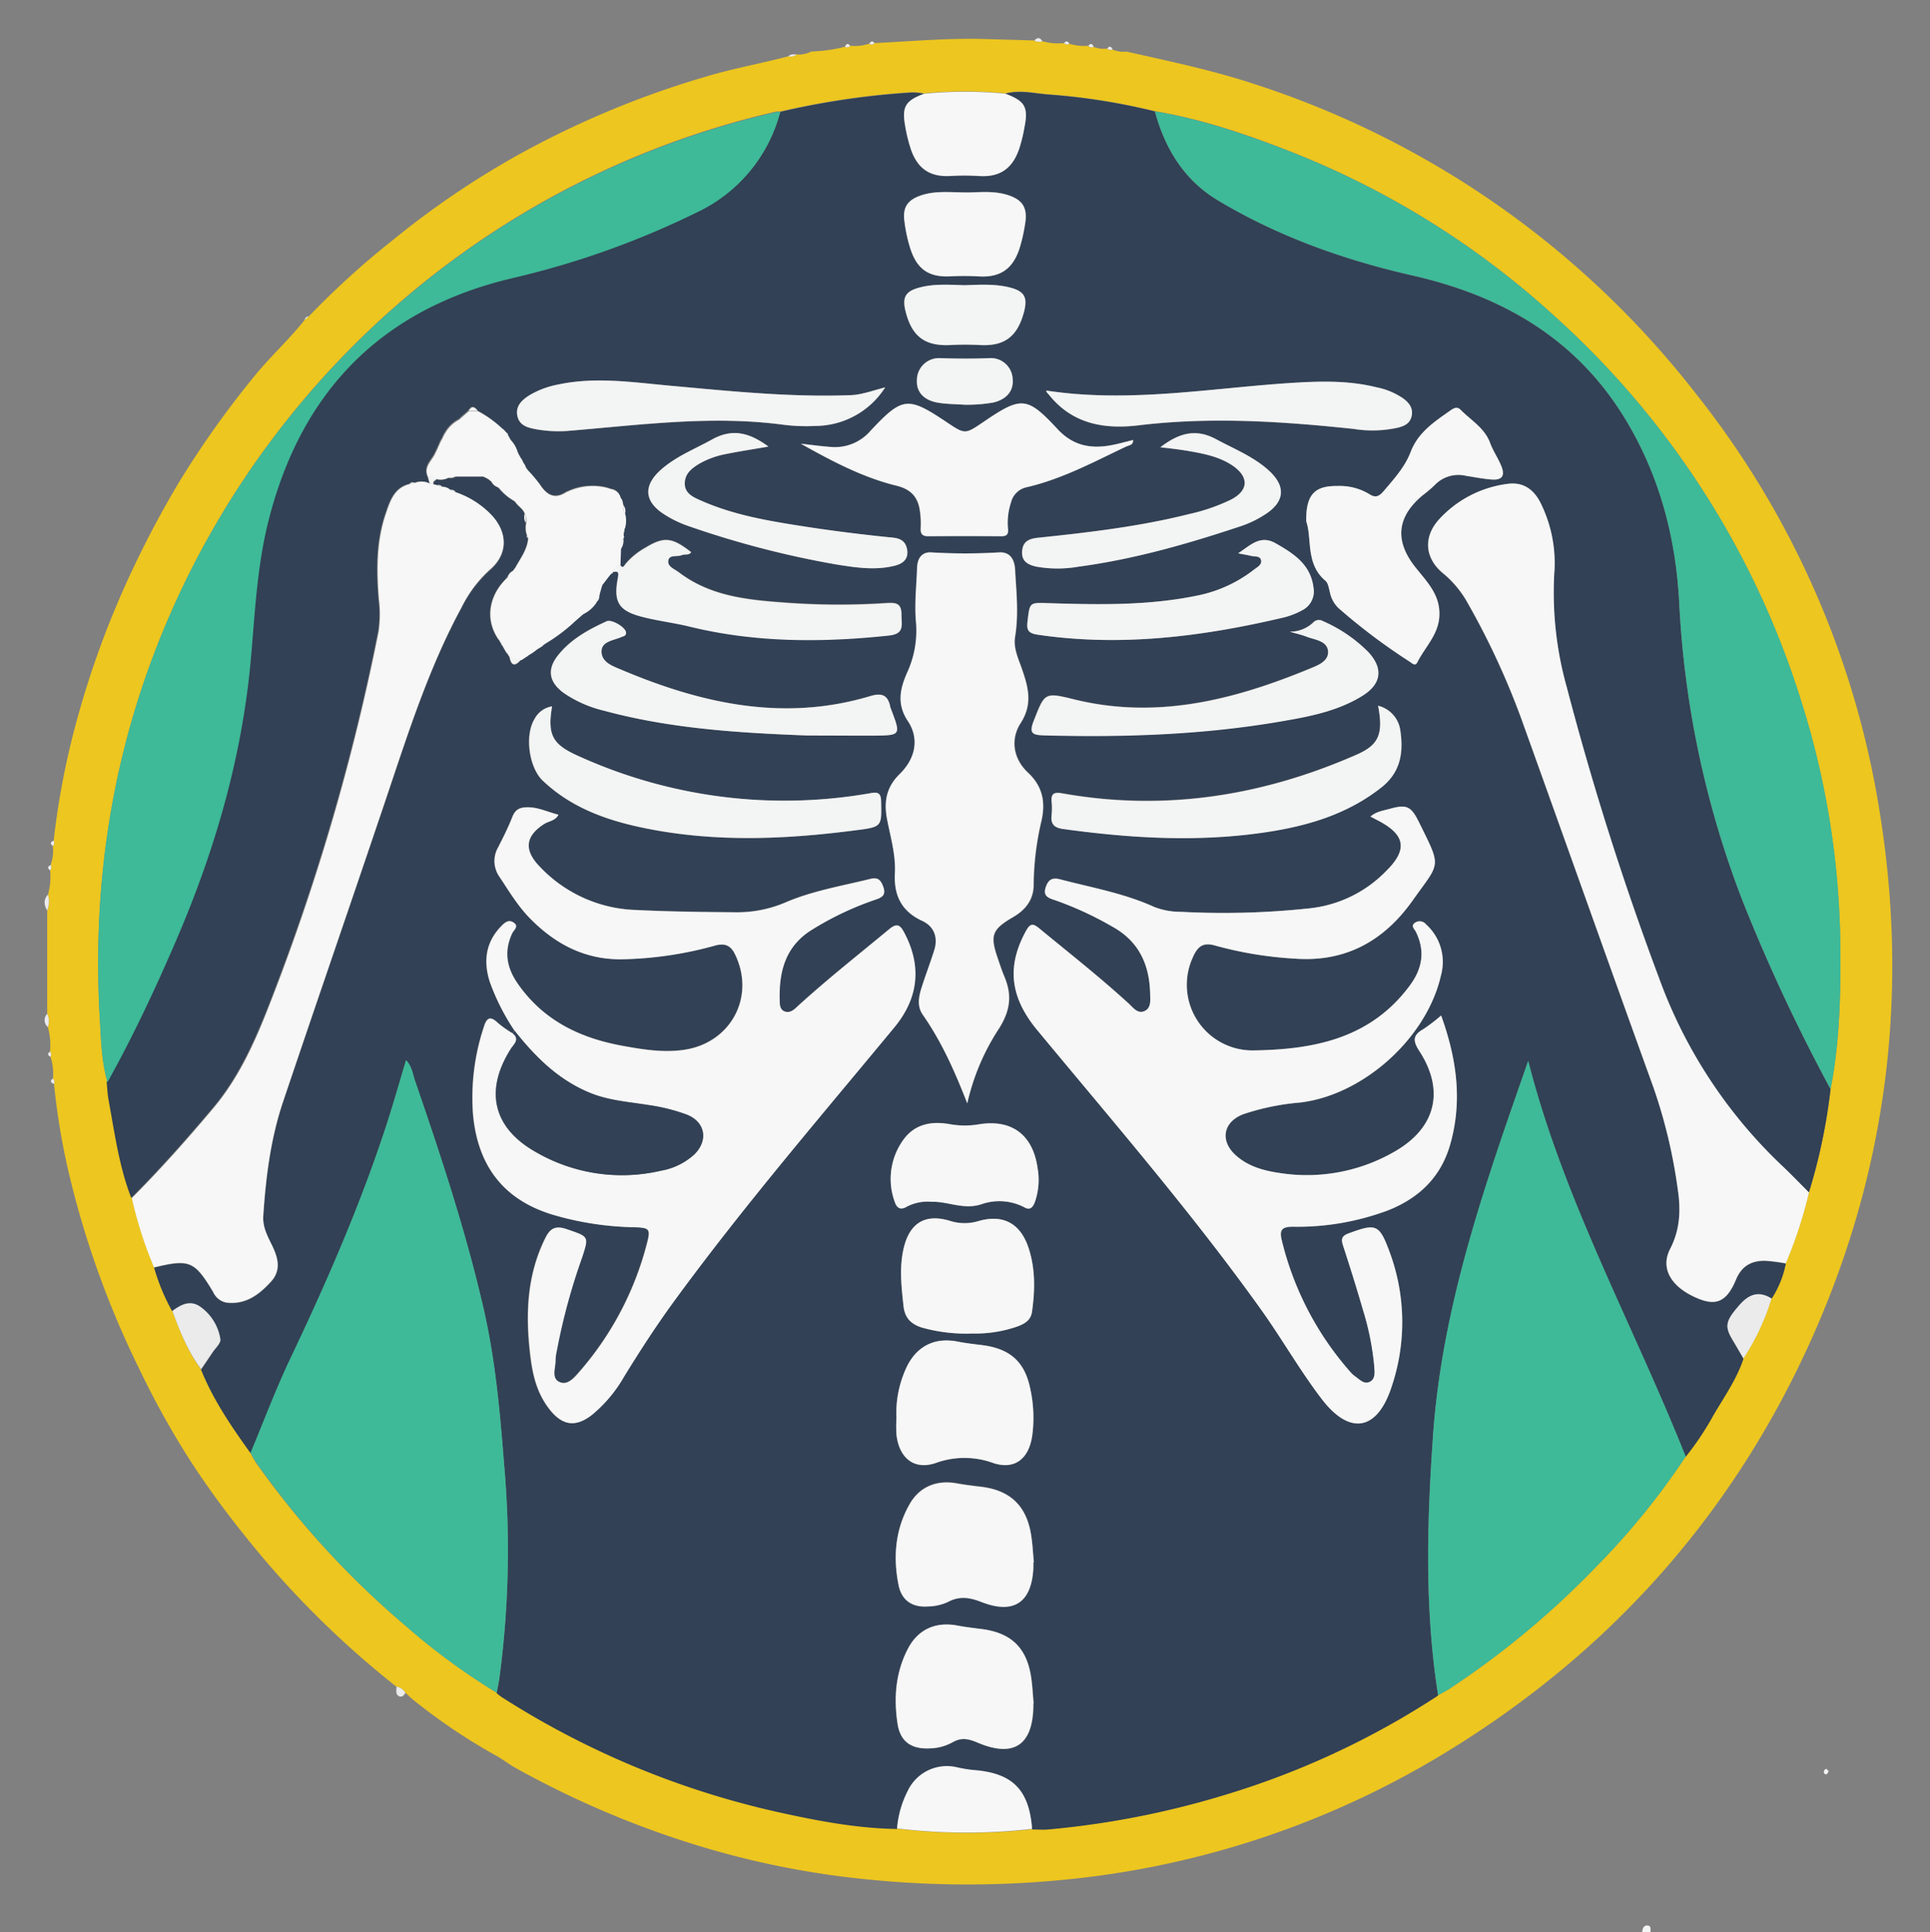 <svg id="Layer_1" data-name="Layer 1" xmlns="http://www.w3.org/2000/svg" width="405.53" height="406.09" viewBox="0 0 405.53 406.09"><rect x="0" y="0" width="405.53" height="406.09" fill="#808080" stroke="none"/><defs><style>.cls-1{fill:#f3f4f4;}.cls-2{fill:#edc61f;}.cls-3{fill:#ebebec;}.cls-4{fill:#324155;}.cls-5{fill:#3eba98;}.cls-6{fill:#f7f7f7;}</style></defs><path class="cls-1" d="M345.07,406.09c0-.68.24-1.43,1-1.45,1,0,.66.87.74,1.45Z"/><path class="cls-2" d="M10.08,188a13.77,13.77,0,0,0,.45-5.15.89.89,0,0,0,.12-1.1,9,9,0,0,0,.45-4,.91.91,0,0,0,.18-1.11,165.43,165.43,0,0,1,4-22,192.74,192.74,0,0,1,11.94-33.6,212.11,212.11,0,0,1,10.29-19.52A199.38,199.38,0,0,1,53.55,78.93c3.33-4.07,7.22-7.6,10.47-11.71l.85-.71a174.35,174.35,0,0,1,17.6-16,181.21,181.21,0,0,1,27-18.29,193.51,193.51,0,0,1,38.93-16.14c5.69-1.71,11.52-2.73,17.23-4.25a2,2,0,0,0,1.72-.39,5.59,5.59,0,0,0,3.06-.59l.06.11.07-.14a31.63,31.63,0,0,0,7-1,.81.81,0,0,0,1.09-.19,10.12,10.12,0,0,0,4-.45.75.75,0,0,0,1.09-.12c7.72-.38,15.41-1.08,23.15-.86l10.44.3a1.61,1.61,0,0,0,1.65.14,12.33,12.33,0,0,0,4.6.42.76.76,0,0,0,1.09.12,10.72,10.72,0,0,0,4,.45.8.8,0,0,0,1.09.19,5.36,5.36,0,0,0,2.88.38.9.9,0,0,0,1.09.19,5.76,5.76,0,0,0,3,.45l.07.14.06-.11c8.84,2,17.71,3.84,26.35,6.67a192.49,192.49,0,0,1,93,65,188.57,188.57,0,0,1,38.59,87c6.38,38.29,2,75.4-13.76,111-16.18,36.5-41.37,65.31-75.18,86.47a188.53,188.53,0,0,1-76,27.32,208.23,208.23,0,0,1-47.54.64,182.39,182.39,0,0,1-36.09-7.25,197.6,197.6,0,0,1-37.84-16.16c-1-.54-1.85-1.18-2.78-1.78l-.8-.52A123.52,123.52,0,0,1,86.79,357.2c-.57-.45-1.08-1-1.62-1.48a2.78,2.78,0,0,0-1.88-1.26A195.47,195.47,0,0,1,51,322.18c-4-5-7.7-10.09-11.12-15.37A181.43,181.43,0,0,1,29.22,287.6a194.16,194.16,0,0,1-14.3-39.2,143.62,143.62,0,0,1-3.57-20.62,1,1,0,0,0-.23-1.11,11.29,11.29,0,0,0-.51-4.58.89.89,0,0,0-.1-1.09,13.83,13.83,0,0,0-.46-5.16,3.58,3.58,0,0,0-.13-2.78q0-10.83,0-21.67A5.07,5.07,0,0,0,10.08,188Zm344.11,118a60.75,60.75,0,0,0,5.8-8.68c2.28-3.88,4.91-7.59,6.34-11.93a48.64,48.64,0,0,0,5.9-12.6,20.66,20.66,0,0,0,3-7.39,91.58,91.58,0,0,0,4.87-14.89,119.32,119.32,0,0,0,4.55-21.72c2-10.26,2.15-20.63,2-31a175.2,175.2,0,0,0-8.45-51.26,181.17,181.17,0,0,0-51.15-79.73,179.45,179.45,0,0,0-55.41-34.77c-9.4-3.72-19-7-29-8.68a134.49,134.49,0,0,0-22.49-3.55c-3-.24-5.93-1-8.92-.17a88,88,0,0,0-17.1,0,12.56,12.56,0,0,0-2.5-.26,167.12,167.12,0,0,0-27.72,4.07,6,6,0,0,0-.85,0A183.86,183.86,0,0,0,34.55,131.9c-11,26.36-15.25,53.89-13.57,82.34.25,4.4.36,8.87,1.6,13.18.13,1.3.18,2.61.42,3.89,1.27,6.89,2.19,13.86,4.73,20.45a83.57,83.57,0,0,0,4.66,14.55,42.9,42.9,0,0,0,3.82,9.18c1.58,4.29,3.26,8.54,6,12.24,2.56,6.39,6.44,12,10.4,17.55a20.39,20.39,0,0,0,1.09,2A184,184,0,0,0,85,341.47a138.44,138.44,0,0,0,19.36,14.25c.38.28.73.6,1.13.85A180.31,180.31,0,0,0,164.68,381c7.84,1.71,15.74,3.16,23.81,3.28a120.73,120.73,0,0,0,28.37.13c1.13,0,2.27.12,3.38,0a183.41,183.41,0,0,0,36.91-7.2,172.62,172.62,0,0,0,45-20.94c.82-.46,1.67-.88,2.45-1.4a181.68,181.68,0,0,0,30.86-25.71A154,154,0,0,0,354.19,306.09Z"/><path class="cls-3" d="M10.08,188a5.07,5.07,0,0,1-.17,3.35C9.27,190.24,9.07,189.11,10.08,188Z"/><path class="cls-3" d="M83.29,354.46a2.78,2.78,0,0,1,1.88,1.26c-.26.55-.67,1-1.3.76C83,356.07,83.37,355.17,83.29,354.46Z"/><path class="cls-3" d="M9.92,213.06a3.58,3.58,0,0,1,.13,2.78A1.91,1.91,0,0,1,9.92,213.06Z"/><path class="cls-3" d="M219,8.63a1.61,1.61,0,0,1-1.65-.14C218,7.84,218.5,7.83,219,8.63Z"/><path class="cls-3" d="M183.75,9.05a.75.75,0,0,1-1.09.12C183,8.63,183.33,8.53,183.75,9.05Z"/><path class="cls-3" d="M224.68,9.17a.76.76,0,0,1-1.09-.12C224,8.53,224.37,8.63,224.68,9.17Z"/><path class="cls-3" d="M178.64,9.62a.81.81,0,0,1-1.09.19C177.82,9.2,178.16,9,178.64,9.62Z"/><path class="cls-3" d="M229.79,9.81a.8.8,0,0,1-1.09-.19C229.18,9,229.52,9.2,229.79,9.81Z"/><path class="cls-3" d="M233.76,10.38a.9.9,0,0,1-1.09-.19C233.16,9.57,233.5,9.77,233.76,10.38Z"/><path class="cls-3" d="M11.28,176.67a.91.91,0,0,1-.18,1.11C10.45,177.29,10.63,176.94,11.28,176.67Z"/><path class="cls-3" d="M10.65,181.79a.89.89,0,0,1-.12,1.1C9.91,182.45,10,182.09,10.65,181.79Z"/><path class="cls-3" d="M11.12,226.67a1,1,0,0,1,.23,1.11C10.67,227.53,10.42,227.2,11.12,226.67Z"/><path class="cls-3" d="M10.51,221a.89.89,0,0,1,.1,1.09C10,221.78,9.91,221.42,10.51,221Z"/><path class="cls-3" d="M167.38,11.45a2,2,0,0,1-1.72.39C166.15,11.31,166.77,11.43,167.38,11.45Z"/><path class="cls-3" d="M64.87,66.51l-.85.71A.81.81,0,0,1,64.87,66.51Z"/><polygon class="cls-3" points="170.57 10.83 170.5 10.97 170.44 10.86 170.57 10.83"/><polygon class="cls-3" points="236.9 10.86 236.84 10.97 236.77 10.83 236.9 10.86"/><path class="cls-3" d="M104.88,369.14l.8.52Z"/><path class="cls-1" d="M384.25,372.22c-.17.26-.28.58-.45.62-.47.12-.61-.27-.56-.62a.7.7,0,0,1,.46-.47C383.86,371.74,384,372,384.25,372.22Z"/><path class="cls-4" d="M163.94,23.53a167.12,167.12,0,0,1,27.72-4.07,12.39,12.39,0,0,1,2.49.26c-3.85,1.42-4.67,2.7-4,6.58a32.19,32.19,0,0,0,1.28,5.23c1.4,4,4,5.71,8.25,5.47a48.88,48.88,0,0,1,5.93,0c4.36.3,7-1.44,8.47-5.55a32.52,32.52,0,0,0,1.16-4.67c.85-4.28.12-5.53-4-7.07,3-.82,6-.07,8.92.17a134.76,134.76,0,0,1,22.5,3.55c2.13,7.87,6.19,14.47,13.28,18.71,12.7,7.59,26.5,12.5,40.85,15.76,18.58,4.22,34,13,44.29,29.5,7.41,11.92,11,25.17,11.73,39a201.6,201.6,0,0,0,13.24,62.7,372.5,372.5,0,0,0,18.58,39.79,119.32,119.32,0,0,1-4.55,21.72c-1.88-1.87-3.71-3.79-5.63-5.6a102.48,102.48,0,0,1-25.91-39.49,624.87,624.87,0,0,1-19.37-61.08,73.51,73.51,0,0,1-2.63-23.81,28.33,28.33,0,0,0-3-15.15c-1.49-2.85-3.8-4.24-7-3.73a23.48,23.48,0,0,0-14.27,7.51c-3.29,3.7-2.9,8.1.9,11.24a21.71,21.71,0,0,1,5.21,6.29A160.94,160.94,0,0,1,319.62,151c9.28,25.8,18.43,51.65,27.75,77.44a110.1,110.1,0,0,1,5.15,21.47c.66,4.4.55,8.5-1.6,12.64s.33,8.12,5.86,10.39c3.88,1.6,6.09.59,8-4,1.21-2.91,3.34-4,6.23-3.92a38.08,38.08,0,0,1,4.22.55,20.66,20.66,0,0,1-3,7.39c-2.68-1.71-4.79-.85-6.72,1.35-2.94,3.37-3.19,4.46-1.47,7.33q1.15,1.95,2.29,3.92c-1.43,4.34-4.06,8-6.34,11.93a60.75,60.75,0,0,1-5.8,8.68c-11-27.7-25.67-54-33.09-83.16-9,25.78-18.07,51.31-20,78.74-1.28,18.27-1.79,36.44,1.07,54.58a172.62,172.62,0,0,1-45,20.94,183.41,183.41,0,0,1-36.91,7.2c-1.11.1-2.25,0-3.38,0-.63-8.3-4.16-11.79-12.44-12.38a28.92,28.92,0,0,1-3.33-.56,9.1,9.1,0,0,0-10.38,5,20.88,20.88,0,0,0-2.22,7.84c-8.07-.12-16-1.57-23.81-3.28a180.31,180.31,0,0,1-59.21-24.39c-.4-.25-.75-.57-1.13-.85.19-1,.41-2,.56-3.05a202.44,202.44,0,0,0,1-45c-.85-10.92-1.82-21.84-4.27-32.55-3.73-16.32-9-32.2-14.43-48-.5-1.45-.68-3.11-1.9-4.36-1.41,4.67-2.68,9.21-4.14,13.68-5.5,16.83-12.55,33-20.16,49-3.08,6.47-5.59,13.21-8.36,19.83-4-5.56-7.84-11.16-10.4-17.55.79-1.17,1.59-2.33,2.36-3.5.62-.94,1.82-2,1.68-2.82a10.26,10.26,0,0,0-4.17-6.77c-2.19-1.56-4.1-.46-5.92.85a42.9,42.9,0,0,1-3.82-9.18c7.4-1.84,8.51-1.38,12.44,5.19a3.81,3.81,0,0,0,2.78,2.19c4,.48,6.86-1.67,9.35-4.4,2.25-2.44,1.47-5.06.21-7.65-1-1.95-2-3.86-1.83-6.16.54-8.14,1.55-16.22,4.16-24,7.21-21.41,14.59-42.76,21.8-64.17,4.55-13.53,8.88-27.14,15.73-39.76a26.33,26.33,0,0,1,5.94-7.84c3.72-3.19,3.82-7.59.53-11.28a18.67,18.67,0,0,0-7.75-5,1.08,1.08,0,0,0-1.1-.49,2.51,2.51,0,0,0-1.75-.64.9.9,0,0,0-1-.33l-.78-.2c-.24-.69.42-.82.73-1.16a3.45,3.45,0,0,0,2.32-.27,2,2,0,0,0,1.69-.3h5.59l.54.25.58.32.63.52a2.25,2.25,0,0,0,1.3,1.14l.36.31a11.17,11.17,0,0,0,3,2.53l.38.33c.61.91,1.73,1.43,2,2.6a2.26,2.26,0,0,0,.24,1.83,4.73,4.73,0,0,0,.23,2.66.32.32,0,0,0,.2.47c-.17,2.38-1.61,4.2-2.69,6.18l-.54.71a2.08,2.08,0,0,0-1.09,1.3l-.36.38c-3.69,3.68-4.33,8.54-1.65,12.57l.3.41.5.86-.1.08.17,0,.83,1.45.31.37.47.75c.39,1.91,1.22,1.91,2.38.55l.63-.42h.21l.1-.2.13-.07.62-.45.61-.36c.2,0,.31,0,.33-.25l.15-.09.57-.45.69-.43.2,0,.07-.21.14,0,0-.14.57-.43a35.47,35.47,0,0,0,6.3-4.74l.45-.39.65-.57.62-.53a6.93,6.93,0,0,0,2.76-2.42,1.55,1.55,0,0,0,.64-1.56v0c.06,0,.16-.08.16-.12a2.35,2.35,0,0,0,0-.37l.4-1.44.16-.08-.1-.09,1.75-2.27h.22l.05-.23h.17l0-.16c1.42-.44,1.27.28,1.08,1.29-.88,4.79.16,6.65,4.81,7.91,3.37.91,6.87,1.3,10.26,2.13,13.8,3.38,27.7,3.37,41.74,1.9,3.54-.36,2.77-2.17,2.81-4.33.05-2.56-1.26-2.61-3.22-2.49a152.88,152.88,0,0,1-19.85,0c-8.31-.59-16.69-1.12-23.71-6.48-.92-.7-2.53-1.21-2.18-2.61.28-1.09,1.85-.57,2.78-1,.65-.27,1.5.1,2-.61-4.08-3.19-5.75-3.33-9.83-.82a15,15,0,0,0-3.92,3.23c-.26.32-.56,1.19-1.17.27l.12-3.33a3.09,3.09,0,0,0,.51-2.34.38.38,0,0,0,.06-.51l.3-1.71a5.75,5.75,0,0,0,0-2.94,1.92,1.92,0,0,0-.35-1.71l-.26-1.13-.33-.49a2.38,2.38,0,0,0-2-1.82l-.8-.26a12.34,12.34,0,0,0-8.06.66l-.55.23c-2.47,1.64-4.12.58-5.55-1.59a29.52,29.52,0,0,0-2.53-3l-.39-.54-.26-.61-.32-.47-.31-.68-.27-.37-.5-.9.11-.07-.17,0a6.09,6.09,0,0,0-1.42-2.6l-.28-.45-.4-.73,0-.22-.21-.12-.62-.68-.46-.38a23.31,23.31,0,0,0-5.06-3.64c-.63-.87-1.27-1.14-1.92,0l-1.55,1.35-.44.42a7.16,7.16,0,0,0-3,2.9l-.27.43-.3.71-.28.43-.84,1.89-.49,1c-.76,1.43-2.25,2.62-1.47,4.55l.45,1.63a3.85,3.85,0,0,0-3.17-.11.68.68,0,0,0-1,.21c-3.3.78-4.17,3.64-5.07,6.28-2,5.84-1.93,11.9-1.44,18a24.45,24.45,0,0,1-.08,6.78,462.57,462.57,0,0,1-22.26,76.67c-3.19,8.3-6.63,16.51-12.45,23.43-5.48,6.52-11.13,12.88-17.14,18.91-2.55-6.59-3.47-13.56-4.74-20.45-.24-1.28-.29-2.59-.42-3.89,5.33-9.6,10-19.51,14.34-29.58,8.26-19.13,14-38.93,15.83-59.78.84-9.59,1.29-19.22,3.67-28.64,6.91-27.32,23.82-44.51,51.33-51a180.28,180.28,0,0,0,38.64-13.78A32.29,32.29,0,0,0,163.94,23.53Zm74.18,68.92c-1.83.43-3.65,1-5.5,1.25-4.05.58-7.48-.3-10.47-3.53-6.41-6.91-7.61-6.9-15.52-1.52-3.91,2.66-3.91,2.66-7.77.07-8.12-5.45-9.21-5.38-16,1.82a9.84,9.84,0,0,1-8.32,3.39c-2.11-.15-4.21-.45-6.31-.68,6.44,3.61,12.93,7.06,20.05,8.81,3.3.81,4.63,2.56,5,5.55a18.32,18.32,0,0,1,.13,3.39c-.07,1.23.37,1.7,1.6,1.69q7.65-.06,15.31,0c1.37,0,1.53-.62,1.41-1.76a13.74,13.74,0,0,1,.64-5.32,4.31,4.31,0,0,1,3.26-3.21c7.45-1.71,14.12-5.32,20.93-8.55.58-.28,1.59-.3,1.46-1.4l.62,0ZM107.6,217.09a23.5,23.5,0,0,1-3-2.11c-1.61-1.55-2.38-1.21-3,.85a47.1,47.1,0,0,0-2.25,18.47c1,10.58,6.29,17.76,16.69,20.93a64.41,64.41,0,0,0,17,2.64c3.38.1,3.68.27,2.81,3.55a66,66,0,0,1-14,26.64c-1.08,1.25-2.51,3.05-4.18,2.41-1.91-.73-.91-3-1-4.6a9.41,9.41,0,0,1,.26-2,129.32,129.32,0,0,1,5.24-19.43c1.54-4.68,1.48-4.49-3.14-6.1-2.48-.86-3.55-.12-4.59,2-3.83,7.8-4.07,16-3.1,24.41.47,4.07,1.4,8,4,11.37s5.46,3.95,9,1.21a29.22,29.22,0,0,0,6.7-8c3.32-5.4,6.76-10.72,10.5-15.84C156.1,253.63,172.13,235,187.81,216c5.19-6.27,5.85-13,2.13-20-.94-1.78-1.63-2-3.24-.64-6.41,5.31-12.95,10.47-19.1,16.08-.77.7-1.57,1.53-2.73,1.15-1-.32-1.07-1.28-1.09-2.13-.2-6.17,1.1-11.61,6.9-15.13A64.71,64.71,0,0,1,184,189c1.38-.46,2.13-1,1.56-2.63-.47-1.33-1-2.11-2.66-1.71-6,1.48-12.07,2.48-17.75,4.9a25.78,25.78,0,0,1-10.47,2.13c-7-.06-14-.13-21-.48a29,29,0,0,1-20.61-9.44c-3.08-3.34-2.59-6.22,1.23-8.64,1-.62,2.37-.65,3-1.95-2.23-.54-4.18-1.52-6.43-1.56-1.64,0-2.61.42-3.24,2-.87,2.19-1.93,4.32-3,6.42a5.76,5.76,0,0,0,.27,6.18c2,3,3.84,6.11,6.36,8.68,5.36,5.5,11.71,8.84,19.64,8.66a78.22,78.22,0,0,0,19.31-2.88c2-.56,3.26-.05,4.16,1.77,4.37,8.85-.71,18.59-10.51,20.12-4.39.68-8.68,0-13-.8-9-1.62-16.69-5.3-22.09-13.05-2.39-3.43-3-6.85-1.17-10.66.31-.66,1.42-1.39.33-2.18s-1.93,0-2.69.77c-3.23,3.36-3.73,7.3-2.39,11.58a46.37,46.37,0,0,0,5.23,10.35Zm195.21-3.68a37,37,0,0,1-3.75,2.85c-2.22,1.26-2.23,2.44-.84,4.58,5.42,8.34,3.48,16.18-5.16,21.13a36.82,36.82,0,0,1-24.35,4.52c-3.3-.49-6.51-1.4-9.06-3.72-3.36-3.06-2.6-7,1.62-8.61a50.5,50.5,0,0,1,11.93-2.45c13.35-1.59,26.67-13.62,29.61-26.81a10.6,10.6,0,0,0-3.14-10.62,1.73,1.73,0,0,0-2.3-.38c-1,.69-.13,1.34.15,1.93,2,4.09,1.37,7.76-1.34,11.38-8.33,11.15-20.29,13.39-33,13.55a13.79,13.79,0,0,1-12.56-19.49c1-2.29,2.12-3.32,4.73-2.55a79.36,79.36,0,0,0,16.77,2.75c10.62.74,18.7-3.73,24.71-12.21,5.81-8.2,6.15-6.72,1.38-16.39-1.66-3.36-2.55-3.89-6.1-2.9-1.34.38-2.85.54-4.14,1.64l1.91,1c5.44,2.94,5.87,6,1.45,10.39a26.25,26.25,0,0,1-16,7.88,169.1,169.1,0,0,1-27.19.75,15.32,15.32,0,0,1-5.55-1c-6.34-2.9-13.17-4.08-19.83-5.83-1.64-.43-2.45.07-3,1.62-.63,1.85.43,2.27,1.83,2.73a70.64,70.64,0,0,1,12.09,5.56c5.58,3.1,7.81,8,8,14,0,1.37.4,3.09-1.19,3.78s-2.4-.76-3.35-1.62c-6-5.5-12.41-10.53-18.68-15.7-1.34-1.1-1.93-1.22-2.86.47-4.07,7.4-3.41,13.89,2.43,20.94,16,19.32,32.4,38.28,47,58.7,4.39,6.15,8.14,12.78,12.73,18.77,5.88,7.66,11.67,6.63,14.65-2.58a42.38,42.38,0,0,0-.43-28.41c-2.16-5.8-2.85-6-8.61-3.85-1.45.53-1.59,1.21-1.16,2.54,1.46,4.49,2.88,9,4.19,13.54a57.25,57.25,0,0,1,2.38,11.95c.07,1.12.26,2.49-.85,3.11-1.29.72-2.26-.47-3.24-1.15a5,5,0,0,1-.84-.76,64.82,64.82,0,0,1-14.53-27.87c-.53-2.2.18-2.76,2.37-2.76a54.31,54.31,0,0,0,20-3.45c6.53-2.59,11.13-7,13.07-13.94C307.31,231.31,306.08,222.48,302.81,213.41Zm-99.57,18.47A47.67,47.67,0,0,1,210,216.09c2.38-3.8,2.71-7,1.09-10.85-.51-1.22-.92-2.48-1.35-3.73-1.71-4.95-1.31-6.15,3.19-8.78,2.67-1.55,4.34-3.72,4.31-6.83a60.41,60.41,0,0,1,1.66-13.47c.84-3.85.22-7.2-2.86-10.07s-3.71-7-1.53-10.4c2.65-4.11,1.54-7.71.21-11.55-.75-2.15-1.76-4.25-1.38-6.58.76-4.73.23-9.42,0-14.14-.14-2.4-1.26-3.73-3.37-3.6a118.19,118.19,0,0,1-14.21,0c-1.84-.12-2.94,1-3,3.24-.13,3.77-.57,7.56-.24,11.33a21,21,0,0,1-1.86,10.71c-1.43,3.27-2.25,6.56.17,10.18s1.63,7.83-1.72,11.11c-2.87,2.81-3.34,6-2.64,9.6s1.82,7.39,1.63,11.19c-.23,4.67,1.37,8,5.73,10.07,2.58,1.21,3.39,3.47,2.53,6.19s-1.81,5.18-2.64,7.79c-.61,1.92-1,3.94.23,5.74C197.76,218.8,200.53,224.91,203.24,231.88Zm71.22-122.34c1.27,3.68-.19,8.93,4.07,12.49.62.52.72,1.7,1,2.6a6.23,6.23,0,0,0,1.76,3.16A125.81,125.81,0,0,0,296.21,139c.51.33,1.17,1.07,1.64.14,1.61-3.23,4.49-5.83,4.62-9.83.15-4.35-2.63-7-5-10.08-4.47-5.6-3.93-10.63,1.46-15.15a27.34,27.34,0,0,0,2.59-2.2A6.86,6.86,0,0,1,308,100c1.78.28,3.55.63,5.34.78q3.42.3,2.12-2.87c-.69-1.66-1.73-3.17-2.35-4.84-1.18-3.12-4-4.71-6.15-6.9-.8-.81-1.52-.35-2.26.17-3.33,2.33-6.7,4.56-8.26,8.64-1.2,3.13-3.44,5.61-5.59,8.14-1,1.16-1.71,1.67-3.22.67a12,12,0,0,0-6.52-1.64C276.23,102.06,274.39,103.92,274.46,109.54Zm15.1,38.77c1.15,6,.12,8.22-4.38,10.2-19.88,8.74-40.49,12-62,8.17-1.59-.29-2.34,0-2.19,1.73a14.19,14.19,0,0,1,0,2.84c-.22,1.86.49,2.65,2.4,2.92,14.2,2,28.43,2.81,42.67.68,8.77-1.32,17.12-3.78,24.28-9.45,4.07-3.22,4.59-7.38,3.91-12A6.2,6.2,0,0,0,289.56,148.31ZM116,148.45a5,5,0,0,0-3.72,2.65c-2.1,3.4-1.2,10.16,1.69,12.94,5.67,5.42,12.7,8.1,20.17,9.74,15.17,3.32,30.44,2.68,45.7.71,5.44-.7,5.36-.79,5.25-6,0-1.69-.52-2.09-2.15-1.8a104.5,104.5,0,0,1-61-7.59C116.21,156.56,115,154.71,116,148.45ZM188.36,298a31.93,31.93,0,0,0,0,3.39c.51,5,3.68,7.69,8.34,6.06a17.66,17.66,0,0,1,12.06.05c4.53,1.46,7.42-1,8.13-5.7a28.39,28.39,0,0,0-.39-9.86c-1.17-5.81-4.31-8.52-10.25-9.25-1.68-.21-3.37-.39-5-.72-4.66-.92-8.42.81-10.6,5.06A22.69,22.69,0,0,0,188.36,298Zm28.77,30.29h.11c-.19-2-.27-4-.6-5.91-1-6.06-4.48-9.26-10.6-10-1.68-.19-3.36-.4-5-.7-4.19-.76-7.8.68-9.9,4.36-3,5.32-3.5,11.12-2.33,17,.65,3.26,2.92,4.75,6.22,4.5a10.51,10.51,0,0,0,4.11-.92c2.46-1.32,4.57-1,7.12,0,6.82,2.66,10.56,0,10.88-7.22C217.14,329.09,217.13,328.71,217.13,328.33Zm0,29.69h.1c-.18-1.87-.26-3.77-.55-5.63-1-6.17-4.23-9.24-10.48-10-1.68-.21-3.37-.4-5-.72-4.55-.86-8.29.8-10.41,4.92-2.57,5-3,10.32-2.15,15.73.58,3.81,3,5.39,6.87,5.16a10.26,10.26,0,0,0,4.61-1.24c1.84-1.09,3.36-.8,5.25,0,7.73,3.31,11.75.54,11.8-7.89A2.81,2.81,0,0,0,217.12,358ZM271,132.75c1.16.34,2.36.59,3.48,1,1.8.69,4.43.86,4.54,3.18.1,2.07-2.25,2.91-4,3.61-15.89,6.54-32.09,10.66-49.41,6.38-6.23-1.54-6.13-1.34-8.46,4.57-1,2.64-.19,3,2.17,3,16.66.44,33.27-.09,49.73-2.92,6-1,11.95-2.14,17.2-5.41,4-2.49,4.4-5.73,1.23-9.17a30.68,30.68,0,0,0-9.55-6.51,1.63,1.63,0,0,0-2.05.31A7.08,7.08,0,0,1,271,132.75ZM204.37,280.24a26.71,26.71,0,0,0,9.48-1.49c1.43-.55,2.74-1.27,3-3.06.64-4.53.73-9.05-.73-13.45-1.72-5.16-5.35-7.13-10.62-5.59a10,10,0,0,1-6-.11c-5.05-1.5-8.26.43-9.55,5.53-1,4.1-.55,8.23-.1,12.38.27,2.58,1.61,3.84,3.89,4.56A34.43,34.43,0,0,0,204.37,280.24ZM169.7,154.57c5,0,9.45,0,13.9,0,5.67-.06,5.67-.1,3.62-5.5a3.46,3.46,0,0,1-.19-.54c-.48-2.45-1.72-3-4.19-2.27-18.13,5.44-35.35,1.62-52.18-5.48-1.82-.76-4.39-1.55-4.3-4,.07-2,2.52-2.21,4.13-2.91.49-.21,1.17-.22,1-1.06-.18-1.06-3-2.75-4.06-2.27-3.8,1.74-7.47,3.74-10.14,7.07-2.44,3-2,5.7,1.13,8a25.44,25.44,0,0,0,8.53,3.74C141.16,153.21,155.7,154,169.7,154.57ZM186,81.4c-3,.8-5.12,1.58-7.39,1.66-12.69.45-25.29-.87-37.88-2-7.81-.71-15.59-1.91-23.42-.25a18.8,18.8,0,0,0-5.83,2.12c-1.68,1-3.24,2.25-2.77,4.49s2.41,2.52,4.17,2.84a26.89,26.89,0,0,0,7.06.25c14.86-1.19,29.7-3.24,44.67-1.24a38.39,38.39,0,0,0,6.78.25A17.48,17.48,0,0,0,186,81.4Zm74.16,34.88c.9.19,1.82.36,2.72.56s1.95-.09,2.11,1c.13.91-.86,1.39-1.52,1.9A28.43,28.43,0,0,1,252,125.07c-10.56,2.25-21.23,2-31.91,1.68-3.8-.12-3.72-.13-4.19,3.7-.23,1.79,0,2.61,2.09,2.93,17.52,2.59,34.68.44,51.71-3.61a16,16,0,0,0,3.94-1.54,4.43,4.43,0,0,0,2.33-4.77c-.6-4.83-4.11-7.1-7.92-9.27C264.77,112.31,262.65,114.67,260.16,116.28Zm-40.29-34.2c-.09.35.36.63.64,1,4.9,6.07,11.59,7.19,18.73,6.33,15.14-1.83,30.19-.84,45.26.76a24.88,24.88,0,0,0,9.3-.28c1.35-.37,2.52-1,2.84-2.45s-.51-2.73-1.7-3.63a15,15,0,0,0-5.71-2.4c-6.05-1.5-12.18-1.28-18.33-.88C253.93,81.63,237,84.71,219.87,82.08ZM195.82,252.57c3.23-.13,6.58,1.7,10.28.53a11.39,11.39,0,0,1,9.11.59c1.35.74,1.89-.16,2.28-1.21a14.17,14.17,0,0,0,.53-7c-1-6.94-5.35-10.32-12.25-9.23a17.66,17.66,0,0,1-6.11,0c-3.85-.7-7.44-.11-9.87,3.3a14,14,0,0,0-1.79,13c.4,1.27,1.18,1.87,2.58,1A9.46,9.46,0,0,1,195.82,252.57ZM161.47,93.85c-3.89-2.81-7.49-3.93-11.89-1.49-3.63,2-7.55,3.54-10.7,6.32-3.81,3.37-3.57,6.73.68,9.43a23.39,23.39,0,0,0,5.09,2.45,197,197,0,0,0,31,8.06c4.09.65,8.24,1.31,12.39.25,1.61-.41,2.78-1.29,2.56-3.18-.2-1.7-1.06-2.5-3-2.7-6-.6-12-1.33-18-2.25-7.56-1.17-15.15-2.37-22.23-5.49-1.63-.72-3.51-1.43-3.52-3.63s1.56-3.34,3.27-4.29a18.23,18.23,0,0,1,5.31-1.9C155.32,94.87,158.2,94.42,161.47,93.85Zm82.34.1c2.43.33,4.38.55,6.31.89,3.17.55,6.34,1.22,9,3.1,3.32,2.33,3.15,5.08-.41,7a39.65,39.65,0,0,1-8.81,3.06c-10.47,2.65-21.17,3.89-31.88,5-2.08.21-3.19.92-3.29,3s1.43,2.73,3.07,3.08a25.4,25.4,0,0,0,8.74,0c11.76-1.54,23.09-4.83,34.3-8.57a22.44,22.44,0,0,0,4.83-2.34c4.3-2.69,4.58-6,.8-9.4-3.21-2.87-7.2-4.43-10.93-6.46C251.27,89.93,247.71,91,243.81,94Zm-40.68-53.5c-3.5,0-6.53-.41-9.47.56s-4,2.49-3.59,5.51a31.09,31.09,0,0,0,1.35,6.06c1.43,4.07,3.86,5.66,8.18,5.48a55.85,55.85,0,0,1,5.93,0c4.62.32,7.32-1.52,8.73-5.92a35,35,0,0,0,1.14-5c.6-3.56-.55-5.29-4-6.28C208.49,40.06,205.56,40.42,203.13,40.45Zm-.44,19.48c-3.11-.07-6.24-.31-9.31.46s-3.87,2-3.08,5.13c1.31,5.17,4,7.26,9.4,7a58.47,58.47,0,0,1,6.21,0c5.17.28,7.85-1.79,9.22-6.84.88-3.22.13-4.51-3.13-5.3C208.93,59.63,205.81,59.84,202.69,59.93Zm0,25.13a32.68,32.68,0,0,0,5.94-.45c2.85-.65,4.34-2.46,4.12-4.92a4.59,4.59,0,0,0-5-4.41c-3.38.12-6.74.1-10.12,0a4.64,4.64,0,0,0-5,4.69c-.11,2.39,1.46,4.16,4.41,4.66C198.93,84.94,200.83,84.92,202.71,85.06Z"/><path class="cls-5" d="M302.18,356.25c-2.86-18.14-2.35-36.31-1.07-54.58,1.92-27.43,11-53,20-78.74,7.42,29.2,22.06,55.46,33.09,83.16a154,154,0,0,1-18.7,23.05,181.68,181.68,0,0,1-30.86,25.71C303.85,355.37,303,355.79,302.18,356.25Z"/><path class="cls-5" d="M52.66,305.28c2.77-6.62,5.28-13.36,8.36-19.83,7.61-16,14.66-32.15,20.16-49,1.46-4.47,2.73-9,4.14-13.68,1.22,1.25,1.4,2.91,1.9,4.36,5.44,15.81,10.7,31.69,14.43,48,2.45,10.71,3.42,21.63,4.27,32.55a202.44,202.44,0,0,1-1,45c-.15,1-.37,2-.56,3.05A138.44,138.44,0,0,1,85,341.47a184,184,0,0,1-31.23-34.24A20.39,20.39,0,0,1,52.66,305.28Z"/><path class="cls-5" d="M384.65,228.88a372.5,372.5,0,0,1-18.58-39.79,201.6,201.6,0,0,1-13.24-62.7c-.76-13.84-4.32-27.09-11.73-39-10.27-16.51-25.71-25.28-44.29-29.5-14.35-3.26-28.15-8.17-40.85-15.76-7.09-4.24-11.15-10.84-13.28-18.71,10,1.69,19.57,5,29,8.68a179.45,179.45,0,0,1,55.41,34.77,181.17,181.17,0,0,1,51.15,79.73,175.2,175.2,0,0,1,8.45,51.26C386.8,208.25,386.62,218.62,384.65,228.88Z"/><path class="cls-5" d="M163.94,23.53a32.29,32.29,0,0,1-17.55,21.12,180.28,180.28,0,0,1-38.64,13.78c-27.51,6.48-44.42,23.67-51.33,51-2.38,9.42-2.83,19-3.67,28.64-1.81,20.85-7.57,40.65-15.83,59.78-4.34,10.07-9,20-14.34,29.58-1.24-4.31-1.35-8.78-1.6-13.18-1.68-28.45,2.58-56,13.57-82.34A183.86,183.86,0,0,1,163.09,23.58,6,6,0,0,1,163.94,23.53Z"/><path class="cls-6" d="M91.08,101.76l.78.2,1,.33a2.51,2.51,0,0,1,1.75.64l1.1.49a18.67,18.67,0,0,1,7.75,5c3.29,3.69,3.19,8.09-.53,11.28A26.33,26.33,0,0,0,97,127.58c-6.85,12.62-11.18,26.23-15.73,39.76-7.21,21.41-14.59,42.76-21.8,64.17-2.61,7.75-3.62,15.83-4.16,24-.15,2.3.88,4.21,1.83,6.16,1.26,2.59,2,5.21-.21,7.65-2.49,2.73-5.32,4.88-9.35,4.4a3.81,3.81,0,0,1-2.78-2.19c-3.93-6.57-5-7-12.44-5.19a83.57,83.57,0,0,1-4.66-14.55c6-6,11.67-12.39,17.15-18.91,5.82-6.92,9.26-15.13,12.45-23.43a462.57,462.57,0,0,0,22.26-76.67,24.45,24.45,0,0,0,.08-6.78c-.49-6.06-.55-12.12,1.44-18,.9-2.64,1.77-5.5,5.07-6.28l1-.21a3.85,3.85,0,0,1,3.17.11Z"/><path class="cls-6" d="M375.23,265.49a38.08,38.08,0,0,0-4.22-.55c-2.89-.07-5,1-6.23,3.92-1.91,4.62-4.12,5.63-8,4-5.53-2.27-8-6.22-5.86-10.39s2.26-8.24,1.6-12.64a110.1,110.1,0,0,0-5.15-21.47c-9.32-25.79-18.47-51.64-27.75-77.44a160.94,160.94,0,0,0-11.2-24.17,21.71,21.71,0,0,0-5.21-6.29c-3.8-3.14-4.19-7.54-.9-11.24a23.48,23.48,0,0,1,14.27-7.51c3.17-.51,5.48.88,7,3.73a28.33,28.33,0,0,1,3,15.15,73.51,73.51,0,0,0,2.63,23.81,624.87,624.87,0,0,0,19.37,61.08A102.48,102.48,0,0,0,374.47,245c1.92,1.81,3.75,3.73,5.63,5.6A91.58,91.58,0,0,1,375.23,265.49Z"/><path class="cls-6" d="M211.26,19.69c4.11,1.54,4.84,2.79,4,7.07a32.52,32.52,0,0,1-1.16,4.67c-1.47,4.11-4.11,5.85-8.47,5.55a48.88,48.88,0,0,0-5.93,0c-4.21.24-6.85-1.51-8.25-5.47a32.19,32.19,0,0,1-1.28-5.23c-.68-3.88.14-5.16,4-6.58A88.12,88.12,0,0,1,211.26,19.69Z"/><path class="cls-6" d="M188.49,384.24a20.88,20.88,0,0,1,2.22-7.84,9.1,9.1,0,0,1,10.38-5,28.92,28.92,0,0,0,3.33.56c8.28.59,11.81,4.08,12.44,12.38A120.73,120.73,0,0,1,188.49,384.24Z"/><path class="cls-3" d="M36.21,275.49c1.82-1.31,3.73-2.41,5.92-.85a10.26,10.26,0,0,1,4.17,6.77c.14.82-1.06,1.88-1.68,2.82-.77,1.17-1.57,2.33-2.36,3.5C39.47,284,37.79,279.78,36.21,275.49Z"/><path class="cls-3" d="M366.33,285.48q-1.14-2-2.29-3.92c-1.72-2.87-1.47-4,1.47-7.33,1.93-2.2,4-3.06,6.72-1.35A48.64,48.64,0,0,1,366.33,285.48Z"/><path class="cls-6" d="M108.13,216.62a46.37,46.37,0,0,1-5.23-10.35c-1.34-4.28-.84-8.22,2.39-11.58.76-.8,1.6-1.54,2.69-.77s0,1.52-.33,2.18c-1.79,3.81-1.22,7.23,1.17,10.66,5.4,7.75,13.12,11.43,22.09,13.05,4.29.77,8.58,1.48,13,.8,9.8-1.53,14.88-11.27,10.51-20.12-.9-1.82-2.13-2.33-4.16-1.77a78.22,78.22,0,0,1-19.31,2.88c-7.93.18-14.28-3.16-19.64-8.66-2.52-2.57-4.37-5.69-6.36-8.68a5.76,5.76,0,0,1-.27-6.18c1.08-2.1,2.14-4.23,3-6.42.63-1.58,1.6-2,3.24-2,2.25,0,4.2,1,6.43,1.56-.66,1.3-2.06,1.33-3,1.95-3.82,2.42-4.31,5.3-1.23,8.64a29,29,0,0,0,20.61,9.44c7,.35,14,.42,21,.48a25.78,25.78,0,0,0,10.47-2.13c5.68-2.42,11.79-3.42,17.75-4.9,1.62-.4,2.19.38,2.66,1.71.57,1.61-.18,2.17-1.56,2.63a64.71,64.71,0,0,0-13.31,6.27c-5.8,3.52-7.1,9-6.9,15.13,0,.85.13,1.81,1.09,2.13,1.16.38,2-.45,2.73-1.15,6.15-5.61,12.69-10.77,19.1-16.08,1.61-1.34,2.3-1.14,3.24.64,3.72,7,3.06,13.77-2.13,20-15.68,18.95-31.71,37.61-46.23,57.49-3.74,5.12-7.18,10.44-10.5,15.84a29.22,29.22,0,0,1-6.7,8c-3.51,2.74-6.28,2.31-9-1.21s-3.51-7.3-4-11.37c-1-8.39-.73-16.61,3.1-24.41,1-2.12,2.11-2.86,4.59-2,4.62,1.61,4.68,1.42,3.14,6.1A129.32,129.32,0,0,0,117,283.91a9.41,9.41,0,0,0-.26,2c0,1.62-1,3.87,1,4.6,1.67.64,3.1-1.16,4.18-2.41a66,66,0,0,0,14-26.64c.87-3.28.57-3.45-2.81-3.55a64.41,64.41,0,0,1-17-2.64c-10.4-3.17-15.67-10.35-16.69-20.93a47.1,47.1,0,0,1,2.25-18.47c.63-2.06,1.4-2.4,3-.85a23.5,23.5,0,0,0,3,2.11c1.65,1.28.33,2.27-.33,3.31-5.58,8.79-3.77,16.64,5.33,21.74A36.07,36.07,0,0,0,138.9,246a13.84,13.84,0,0,0,7-3.47c2.95-3,2.17-6.82-1.67-8.31a38.76,38.76,0,0,0-8-2c-4.19-.68-8.43-.94-12.44-2.62C117.27,226.89,112.45,222.08,108.13,216.62Z"/><path class="cls-6" d="M302.81,213.41c3.27,9.07,4.5,17.9,1.93,27-1.94,6.91-6.54,11.35-13.07,13.94a54.31,54.31,0,0,1-20,3.45c-2.19,0-2.9.56-2.37,2.76a64.82,64.82,0,0,0,14.53,27.87,5,5,0,0,0,.84.76c1,.68,1.95,1.87,3.24,1.15,1.11-.62.92-2,.85-3.11a57.25,57.25,0,0,0-2.38-11.95c-1.31-4.54-2.73-9.05-4.19-13.54-.43-1.33-.29-2,1.16-2.54,5.76-2.11,6.45-2,8.61,3.85a42.38,42.38,0,0,1,.43,28.41c-3,9.21-8.77,10.24-14.65,2.58-4.59-6-8.34-12.62-12.73-18.77-14.59-20.42-31-39.38-47-58.7-5.84-7-6.5-13.54-2.43-20.94.93-1.69,1.52-1.57,2.86-.47,6.27,5.17,12.67,10.2,18.68,15.7.95.86,1.89,2.25,3.35,1.62s1.23-2.41,1.19-3.78c-.16-6.08-2.39-10.94-8-14a70.64,70.64,0,0,0-12.09-5.56c-1.4-.46-2.46-.88-1.83-2.73.53-1.55,1.34-2.05,3-1.62,6.66,1.75,13.49,2.93,19.83,5.83a15.32,15.32,0,0,0,5.55,1,169.1,169.1,0,0,0,27.19-.75,26.25,26.25,0,0,0,16-7.88c4.42-4.38,4-7.45-1.45-10.39l-1.91-1c1.29-1.1,2.8-1.26,4.14-1.64,3.55-1,4.44-.46,6.1,2.9,4.77,9.67,4.43,8.19-1.38,16.39-6,8.48-14.09,13-24.71,12.21a79.36,79.36,0,0,1-16.77-2.75c-2.61-.77-3.75.26-4.73,2.55a13.79,13.79,0,0,0,12.56,19.49c12.74-.16,24.7-2.4,33-13.55,2.71-3.62,3.34-7.29,1.34-11.38-.28-.59-1.19-1.24-.15-1.93a1.73,1.73,0,0,1,2.3.38,10.6,10.6,0,0,1,3.14,10.62c-2.94,13.19-16.26,25.22-29.61,26.81a50.5,50.5,0,0,0-11.93,2.45c-4.22,1.59-5,5.55-1.62,8.61,2.55,2.32,5.76,3.23,9.06,3.72A36.82,36.82,0,0,0,293.06,242c8.64-4.95,10.58-12.79,5.16-21.13-1.39-2.14-1.38-3.32.84-4.58A37,37,0,0,0,302.81,213.41Z"/><path class="cls-6" d="M203.24,231.88c-2.71-7-5.48-13.08-9.36-18.64-1.25-1.8-.84-3.82-.23-5.74.83-2.61,1.81-5.18,2.64-7.79s.05-5-2.53-6.19c-4.36-2-6-5.4-5.73-10.07.19-3.8-.91-7.48-1.63-11.19s-.23-6.79,2.64-9.6c3.35-3.28,4.15-7.47,1.72-11.11s-1.6-6.91-.17-10.18a21,21,0,0,0,1.86-10.71c-.33-3.77.11-7.56.24-11.33.08-2.23,1.18-3.36,3-3.24a118.19,118.19,0,0,0,14.21,0c2.11-.13,3.23,1.2,3.37,3.6.27,4.72.8,9.41,0,14.14-.38,2.33.63,4.43,1.38,6.58,1.33,3.84,2.44,7.44-.21,11.55-2.18,3.38-1.61,7.45,1.53,10.4s3.7,6.22,2.86,10.07a60.41,60.41,0,0,0-1.66,13.47c0,3.11-1.64,5.28-4.31,6.83-4.5,2.63-4.9,3.83-3.19,8.78.43,1.25.84,2.51,1.35,3.73,1.62,3.83,1.29,7-1.09,10.85A47.67,47.67,0,0,0,203.24,231.88Z"/><path class="cls-6" d="M238.07,92.45c.14,1.1-.87,1.12-1.45,1.4-6.81,3.23-13.48,6.84-20.93,8.55a4.31,4.31,0,0,0-3.26,3.21,13.74,13.74,0,0,0-.64,5.32c.12,1.14,0,1.78-1.41,1.76q-7.65-.06-15.31,0c-1.23,0-1.67-.46-1.6-1.69a18.32,18.32,0,0,0-.13-3.39c-.38-3-1.71-4.74-5-5.55-7.12-1.75-13.61-5.2-20.05-8.81,2.1.23,4.2.53,6.31.68a9.84,9.84,0,0,0,8.32-3.39c6.74-7.2,7.83-7.27,16-1.82,3.86,2.59,3.86,2.59,7.77-.07,7.91-5.38,9.11-5.39,15.52,1.52,3,3.23,6.42,4.11,10.47,3.53,1.85-.26,3.67-.82,5.5-1.25Z"/><path class="cls-6" d="M274.46,109.54c-.07-5.62,1.77-7.48,6.62-7.41a12,12,0,0,1,6.52,1.64c1.51,1,2.23.49,3.22-.67,2.15-2.53,4.39-5,5.59-8.14,1.56-4.08,4.93-6.31,8.26-8.64.74-.52,1.46-1,2.26-.17,2.17,2.19,5,3.78,6.15,6.9.62,1.67,1.66,3.18,2.35,4.84q1.31,3.17-2.12,2.87c-1.79-.15-3.56-.5-5.34-.78a6.86,6.86,0,0,0-6.49,1.94,27.34,27.34,0,0,1-2.59,2.2c-5.39,4.52-5.93,9.55-1.46,15.15,2.41,3,5.19,5.73,5,10.08-.13,4-3,6.6-4.62,9.83-.47.93-1.13.19-1.64-.14a125.81,125.81,0,0,1-14.94-11.25,6.23,6.23,0,0,1-1.76-3.16c-.26-.9-.36-2.08-1-2.6C274.27,118.47,275.73,113.22,274.46,109.54Z"/><path class="cls-6" d="M105.92,90.37l.62.68a1,1,0,0,0,.18.34l.4.73a.74.74,0,0,0,.28.45,6.09,6.09,0,0,1,1.42,2.6l.06.11.5.9a.91.91,0,0,0,.27.37l.31.68.32.47.26.61.39.54a29.52,29.52,0,0,1,2.53,3c1.43,2.17,3.08,3.23,5.55,1.59l.55-.23a12.34,12.34,0,0,1,8.06-.66l.8.26a2.38,2.38,0,0,1,2,1.82l.33.49.26,1.13a2.17,2.17,0,0,0,.35,1.71,5.75,5.75,0,0,1,0,2.94,2.24,2.24,0,0,0-.3,1.71.38.38,0,0,1-.06.51c-.79.64-.48,1.53-.51,2.34l-.12,3.33c-1,0-1.14,1-1.63,1.52l0,.16h-.17a.88.88,0,0,0-.27.24c-.59.75-1.17,1.51-1.75,2.27l-.06.17c-.13.48-.27,1-.4,1.44a.84.84,0,0,0-.11.49v0c-.67.33-.6,1-.64,1.56a6.93,6.93,0,0,1-2.76,2.42l-.62.53-.65.57-.45.39a35.47,35.47,0,0,1-6.3,4.74l-.57.43,0,.14-.14,0a2.46,2.46,0,0,0-.27.17l-.69.43-.57.45-.15.09a.9.9,0,0,0-.33.25l-.61.36-.62.45-.13.07a1.27,1.27,0,0,0-.31.2l-.63.42-2.38-.55-.47-.75a.75.75,0,0,0-.31-.37l-.83-1.45-.07-.12-.5-.86a.73.73,0,0,0-.3-.41c-2.68-4-2-8.89,1.65-12.57a.83.83,0,0,0,.36-.38,2.08,2.08,0,0,1,1.09-1.3l.54-.71c1.08-2,2.52-3.8,2.69-6.18l-.2-.47a4.73,4.73,0,0,1-.23-2.66,2.48,2.48,0,0,0-.24-1.83c-.28-1.17-1.4-1.69-2-2.6a.81.81,0,0,0-.38-.33,11.17,11.17,0,0,1-3-2.53.77.77,0,0,0-.36-.31,2.25,2.25,0,0,1-1.3-1.14l-.63-.52c-.2-.1-.39-.21-.58-.32l-.54-.25H95.82a2.27,2.27,0,0,0-1.69.3,3.45,3.45,0,0,1-2.32.27c-.47-.78-1.25-.54-1.94-.6-.78-1.93.71-3.12,1.47-4.55l.49-1,.84-1.89a.71.71,0,0,0,.28-.43l.3-.71a.73.73,0,0,0,.27-.43,7.16,7.16,0,0,1,3-2.9l.44-.42,1.55-1.35,1.92,0A23.31,23.31,0,0,1,105.46,90Z"/><path class="cls-1" d="M289.56,148.31a6.2,6.2,0,0,1,4.66,5.14c.68,4.57.16,8.73-3.91,12-7.16,5.67-15.51,8.13-24.28,9.45-14.24,2.13-28.47,1.28-42.67-.68-1.91-.27-2.62-1.06-2.4-2.92a14.19,14.19,0,0,0,0-2.84c-.15-1.75.6-2,2.19-1.73,21.53,3.85,42.14.57,62-8.17C289.68,156.53,290.71,154.28,289.56,148.31Z"/><path class="cls-1" d="M116,148.45c-1.06,6.26.19,8.11,6,10.63a104.5,104.5,0,0,0,61,7.59c1.63-.29,2.11.11,2.15,1.8.11,5.23.19,5.32-5.25,6-15.26,2-30.53,2.61-45.7-.71-7.47-1.64-14.5-4.32-20.17-9.74-2.89-2.78-3.79-9.54-1.69-12.94A5,5,0,0,1,116,148.45Z"/><path class="cls-6" d="M188.36,298a22.69,22.69,0,0,1,2.28-11c2.18-4.25,5.94-6,10.6-5.06,1.66.33,3.35.51,5,.72,5.94.73,9.08,3.44,10.25,9.25a28.39,28.39,0,0,1,.39,9.86c-.71,4.73-3.6,7.16-8.13,5.7a17.66,17.66,0,0,0-12.06-.05c-4.66,1.63-7.83-1.07-8.34-6.06A31.93,31.93,0,0,1,188.36,298Z"/><path class="cls-6" d="M217.13,328.33c0,.38,0,.76,0,1.14-.32,7.25-4.06,9.88-10.88,7.22-2.55-1-4.66-1.32-7.12,0a10.51,10.51,0,0,1-4.11.92c-3.3.25-5.57-1.24-6.22-4.5-1.17-5.88-.71-11.68,2.33-17,2.1-3.68,5.71-5.12,9.9-4.36,1.66.3,3.34.51,5,.7,6.12.7,9.6,3.9,10.6,10,.33,1.95.41,3.94.6,5.91Z"/><path class="cls-6" d="M217.12,358a2.81,2.81,0,0,1,0,.29c-.05,8.43-4.07,11.2-11.8,7.89-1.89-.8-3.41-1.09-5.25,0a10.26,10.26,0,0,1-4.61,1.24c-3.91.23-6.29-1.35-6.87-5.16-.83-5.41-.42-10.77,2.15-15.73,2.12-4.12,5.86-5.78,10.41-4.92,1.67.32,3.36.51,5,.72,6.25.79,9.51,3.86,10.48,10,.29,1.86.37,3.76.55,5.63Z"/><path class="cls-1" d="M271,132.75a7.08,7.08,0,0,0,4.93-1.9,1.63,1.63,0,0,1,2.05-.31,30.68,30.68,0,0,1,9.55,6.51c3.17,3.44,2.76,6.68-1.23,9.17-5.25,3.27-11.24,4.39-17.2,5.41-16.46,2.83-33.07,3.36-49.73,2.92-2.36-.07-3.21-.4-2.17-3,2.33-5.91,2.23-6.11,8.46-4.57,17.32,4.28,33.52.16,49.41-6.38,1.7-.7,4.05-1.54,4-3.61-.11-2.32-2.74-2.49-4.54-3.18C273.31,133.34,272.11,133.09,271,132.75Z"/><path class="cls-6" d="M204.37,280.24A34.43,34.43,0,0,1,193.73,279c-2.28-.72-3.62-2-3.89-4.56-.45-4.15-.93-8.28.1-12.38,1.29-5.1,4.5-7,9.55-5.53a10,10,0,0,0,6,.11c5.27-1.54,8.9.43,10.62,5.59,1.46,4.4,1.37,8.92.73,13.45-.25,1.79-1.56,2.51-3,3.06A26.71,26.71,0,0,1,204.37,280.24Z"/><path class="cls-1" d="M169.7,154.57c-14-.54-28.54-1.36-42.71-5.19a25.44,25.44,0,0,1-8.53-3.74c-3.15-2.31-3.57-5-1.13-8,2.67-3.33,6.34-5.33,10.14-7.07,1.05-.48,3.88,1.21,4.06,2.27.13.84-.55.85-1,1.06-1.61.7-4.06.88-4.13,2.91-.09,2.42,2.48,3.21,4.3,4,16.83,7.1,34.05,10.92,52.18,5.48,2.47-.74,3.71-.18,4.19,2.27a3.46,3.46,0,0,0,.19.54c2.05,5.4,2.05,5.44-3.62,5.5C179.15,154.61,174.71,154.57,169.7,154.57Z"/><path class="cls-1" d="M186,81.4a17.48,17.48,0,0,1-14.61,8.11,38.39,38.39,0,0,1-6.78-.25c-15-2-29.81,0-44.67,1.24a26.89,26.89,0,0,1-7.06-.25c-1.76-.32-3.72-.71-4.17-2.84s1.09-3.48,2.77-4.49a18.8,18.8,0,0,1,5.83-2.12c7.83-1.66,15.61-.46,23.42.25,12.59,1.14,25.19,2.46,37.88,2C180.88,83,183,82.2,186,81.4Z"/><path class="cls-1" d="M128.69,120.27c.49-.57.63-1.5,1.63-1.52.61.92.91,0,1.17-.27a15,15,0,0,1,3.92-3.23c4.08-2.51,5.75-2.37,9.83.82-.53.71-1.38.34-2,.61-.93.39-2.5-.13-2.78,1-.35,1.4,1.26,1.91,2.18,2.61,7,5.36,15.4,5.89,23.71,6.48a152.88,152.88,0,0,0,19.85,0c2-.12,3.27-.07,3.22,2.49,0,2.16.73,4-2.81,4.33-14,1.47-27.94,1.48-41.74-1.9-3.39-.83-6.89-1.22-10.26-2.13-4.65-1.26-5.69-3.12-4.81-7.91C130,120.55,130.11,119.83,128.69,120.27Z"/><path class="cls-1" d="M260.16,116.28c2.49-1.61,4.61-4,7.91-2.09,3.81,2.17,7.32,4.44,7.92,9.27a4.43,4.43,0,0,1-2.33,4.77,16,16,0,0,1-3.94,1.54c-17,4-34.19,6.2-51.71,3.61-2.13-.32-2.32-1.14-2.09-2.93.47-3.83.39-3.82,4.19-3.7,10.68.34,21.35.57,31.91-1.68a28.43,28.43,0,0,0,11.45-5.35c.66-.51,1.65-1,1.52-1.9-.16-1.07-1.32-.8-2.11-1S261.06,116.47,260.16,116.28Z"/><path class="cls-1" d="M219.87,82.08c17.14,2.63,34.06-.45,51-1.58,6.15-.4,12.28-.62,18.33.88a15,15,0,0,1,5.71,2.4c1.19.9,2.05,2,1.7,3.63s-1.49,2.08-2.84,2.45a24.88,24.88,0,0,1-9.3.28c-15.07-1.6-30.12-2.59-45.26-.76-7.14.86-13.83-.26-18.73-6.33C220.23,82.71,219.78,82.43,219.87,82.08Z"/><path class="cls-6" d="M195.82,252.57a9.46,9.46,0,0,0-5.24,1c-1.4.85-2.18.25-2.58-1a14,14,0,0,1,1.79-13c2.43-3.41,6-4,9.87-3.3a17.66,17.66,0,0,0,6.11,0c6.9-1.09,11.29,2.29,12.25,9.23a14.17,14.17,0,0,1-.53,7c-.39,1.05-.93,2-2.28,1.21a11.39,11.39,0,0,0-9.11-.59C202.4,254.27,199.05,252.44,195.82,252.57Z"/><path class="cls-1" d="M161.47,93.85c-3.27.57-6.15,1-9,1.58a18.23,18.23,0,0,0-5.31,1.9c-1.71,1-3.27,2.14-3.27,4.29s1.89,2.91,3.52,3.63c7.08,3.12,14.67,4.32,22.23,5.49,6,.92,12,1.65,18,2.25,1.89.2,2.75,1,3,2.7.22,1.89-1,2.77-2.56,3.18-4.15,1.06-8.3.4-12.39-.25a197,197,0,0,1-31-8.06,23.39,23.39,0,0,1-5.09-2.45c-4.25-2.7-4.49-6.06-.68-9.43,3.15-2.78,7.07-4.3,10.7-6.32C154,89.92,157.58,91,161.47,93.85Z"/><path class="cls-1" d="M243.81,94c3.9-3,7.46-4,11.77-1.67,3.73,2,7.72,3.59,10.93,6.46,3.78,3.38,3.5,6.71-.8,9.4a22.44,22.44,0,0,1-4.83,2.34c-11.21,3.74-22.54,7-34.3,8.57a25.4,25.4,0,0,1-8.74,0c-1.64-.35-3.16-1-3.07-3.08s1.21-2.76,3.29-3c10.71-1.12,21.41-2.36,31.88-5a39.65,39.65,0,0,0,8.81-3.06c3.56-1.87,3.73-4.62.41-7-2.7-1.88-5.87-2.55-9-3.1C248.19,94.5,246.24,94.28,243.81,94Z"/><path class="cls-6" d="M203.13,40.45c2.43,0,5.36-.39,8.24.43,3.48,1,4.63,2.72,4,6.28a35,35,0,0,1-1.14,5c-1.41,4.4-4.11,6.24-8.73,5.92a55.85,55.85,0,0,0-5.93,0c-4.32.18-6.75-1.41-8.18-5.48a31.09,31.09,0,0,1-1.35-6.06c-.42-3,.67-4.55,3.59-5.51S199.63,40.41,203.13,40.45Z"/><path class="cls-1" d="M202.69,59.94c3.12-.1,6.24-.31,9.31.43,3.26.79,4,2.08,3.13,5.3-1.37,5-4,7.12-9.22,6.84a58.47,58.47,0,0,0-6.21,0c-5.36.27-8.09-1.82-9.4-7-.79-3.08-.05-4.34,3.08-5.13S199.58,59.86,202.69,59.94Z"/><path class="cls-1" d="M202.71,85.06c-1.88-.14-3.78-.12-5.63-.44-3-.5-4.52-2.27-4.41-4.66a4.64,4.64,0,0,1,5-4.69c3.38.11,6.74.13,10.12,0a4.59,4.59,0,0,1,5,4.41c.22,2.46-1.27,4.27-4.12,4.92A32.68,32.68,0,0,1,202.71,85.06Z"/><path class="cls-1" d="M89.87,100c.69.06,1.47-.18,1.94.6-.31.34-1,.47-.73,1.16l-.76-.13Z"/><path class="cls-1" d="M107.06,138.09l2.38.55C108.28,140,107.45,140,107.06,138.09Z"/><path class="cls-1" d="M100.4,86.35l-1.92,0C99.13,85.21,99.77,85.48,100.4,86.35Z"/><path class="cls-1" d="M130.44,115.42c0-.81-.28-1.7.51-2.34A3.09,3.09,0,0,1,130.44,115.42Z"/><path class="cls-1" d="M94.13,100.33a2.27,2.27,0,0,1,1.69-.3A2,2,0,0,1,94.13,100.33Z"/><path class="cls-1" d="M131,112.57a2.24,2.24,0,0,1,.3-1.71Z"/><path class="cls-1" d="M110.24,108a2.48,2.48,0,0,1,.24,1.83A2.26,2.26,0,0,1,110.24,108Z"/><path class="cls-1" d="M131.35,107.92a2.17,2.17,0,0,1-.35-1.71A1.92,1.92,0,0,1,131.35,107.92Z"/><path class="cls-1" d="M125.27,126.57c0-.59,0-1.23.64-1.56A1.55,1.55,0,0,1,125.27,126.57Z"/><path class="cls-1" d="M95.75,103.42l-1.1-.49A1.08,1.08,0,0,1,95.75,103.42Z"/><path class="cls-1" d="M92.9,102.29l-1-.33A.9.9,0,0,1,92.9,102.29Z"/><path class="cls-1" d="M87.15,101.52l-1,.21A.68.68,0,0,1,87.15,101.52Z"/><path class="cls-6" d="M238.12,92.45l.58,0-.63,0Z"/><path class="cls-1" d="M91.83,94.46l-.49,1Z"/><path class="cls-1" d="M93.52,91a.73.73,0,0,1-.27.43Z"/><path class="cls-1" d="M110.71,112.52l.2.47A.32.32,0,0,1,110.71,112.52Z"/><path class="cls-1" d="M107.85,105.1a.81.81,0,0,1,.38.33Z"/><path class="cls-1" d="M108.22,119.17l-.54.71Z"/><path class="cls-1" d="M128.22,120.67a.88.88,0,0,1,.27-.24l-.05.23Z"/><path class="cls-1" d="M106.28,137a.75.75,0,0,1,.31.37Z"/><path class="cls-1" d="M110.07,138.22a1.27,1.27,0,0,1,.31-.2l-.1.2Z"/><path class="cls-1" d="M130.74,105.08l-.33-.49Z"/><path class="cls-1" d="M119.56,103.17l-.55.23Z"/><path class="cls-1" d="M112.22,136.8l.57-.45Z"/><path class="cls-1" d="M111.74,137.14a.9.9,0,0,1,.33-.25C112.05,137.1,111.94,137.18,111.74,137.14Z"/><path class="cls-1" d="M113.48,135.92a2.46,2.46,0,0,1,.27-.17l-.07.21Z"/><path class="cls-1" d="M128.42,102.77l-.8-.26Z"/><path class="cls-1" d="M113.92,135.65l.57-.43Z"/><path class="cls-1" d="M104.46,102.26a.77.77,0,0,1,.36.31Z"/><polygon class="cls-1" points="105.38 135.4 105.45 135.52 105.28 135.48 105.38 135.4"/><path class="cls-1" d="M104.58,134.13a.73.73,0,0,1,.3.41Z"/><path class="cls-1" d="M101.41,100l.54.25Z"/><path class="cls-1" d="M102.53,100.6l.63.52Z"/><path class="cls-1" d="M121.89,129.52l.62-.53Z"/><path class="cls-1" d="M110.51,138l.62-.45Z"/><path class="cls-1" d="M110.93,98.85l-.39-.54Z"/><path class="cls-1" d="M110.28,97.7l-.32-.47Z"/><path class="cls-1" d="M109.65,96.55a.91.91,0,0,1-.27-.37Z"/><path class="cls-1" d="M96.93,87.68l-.44.42Z"/><path class="cls-1" d="M105.92,90.37l-.46-.38Z"/><path class="cls-1" d="M120.79,130.48l.45-.39Z"/><path class="cls-1" d="M125.9,125a.84.84,0,0,1,.11-.49,2.35,2.35,0,0,1,0,.37S126,125,125.9,125Z"/><polygon class="cls-1" points="126.41 123.11 126.47 122.94 126.57 123.03 126.41 123.11"/><polygon class="cls-1" points="108.88 95.28 108.82 95.17 108.99 95.21 108.88 95.28"/><path class="cls-1" d="M93,92.14a.71.71,0,0,1-.28.43C92.76,92.43,92.86,92.29,93,92.14Z"/><path class="cls-1" d="M106.72,91.39a1,1,0,0,1-.18-.34l.21.12Z"/><path class="cls-1" d="M106.59,121.18a.83.83,0,0,1-.36.38Z"/><path class="cls-1" d="M107.4,92.57a.74.74,0,0,1-.28-.45Z"/><path class="cls-4" d="M108.13,216.62c4.32,5.46,9.14,10.27,15.73,13,4,1.68,8.25,1.94,12.44,2.62a38.76,38.76,0,0,1,8,2c3.84,1.49,4.62,5.32,1.67,8.31a13.84,13.84,0,0,1-7,3.47,36.07,36.07,0,0,1-26.3-3.88c-9.1-5.1-10.91-12.95-5.33-21.74.66-1,2-2,.33-3.31Z"/></svg>